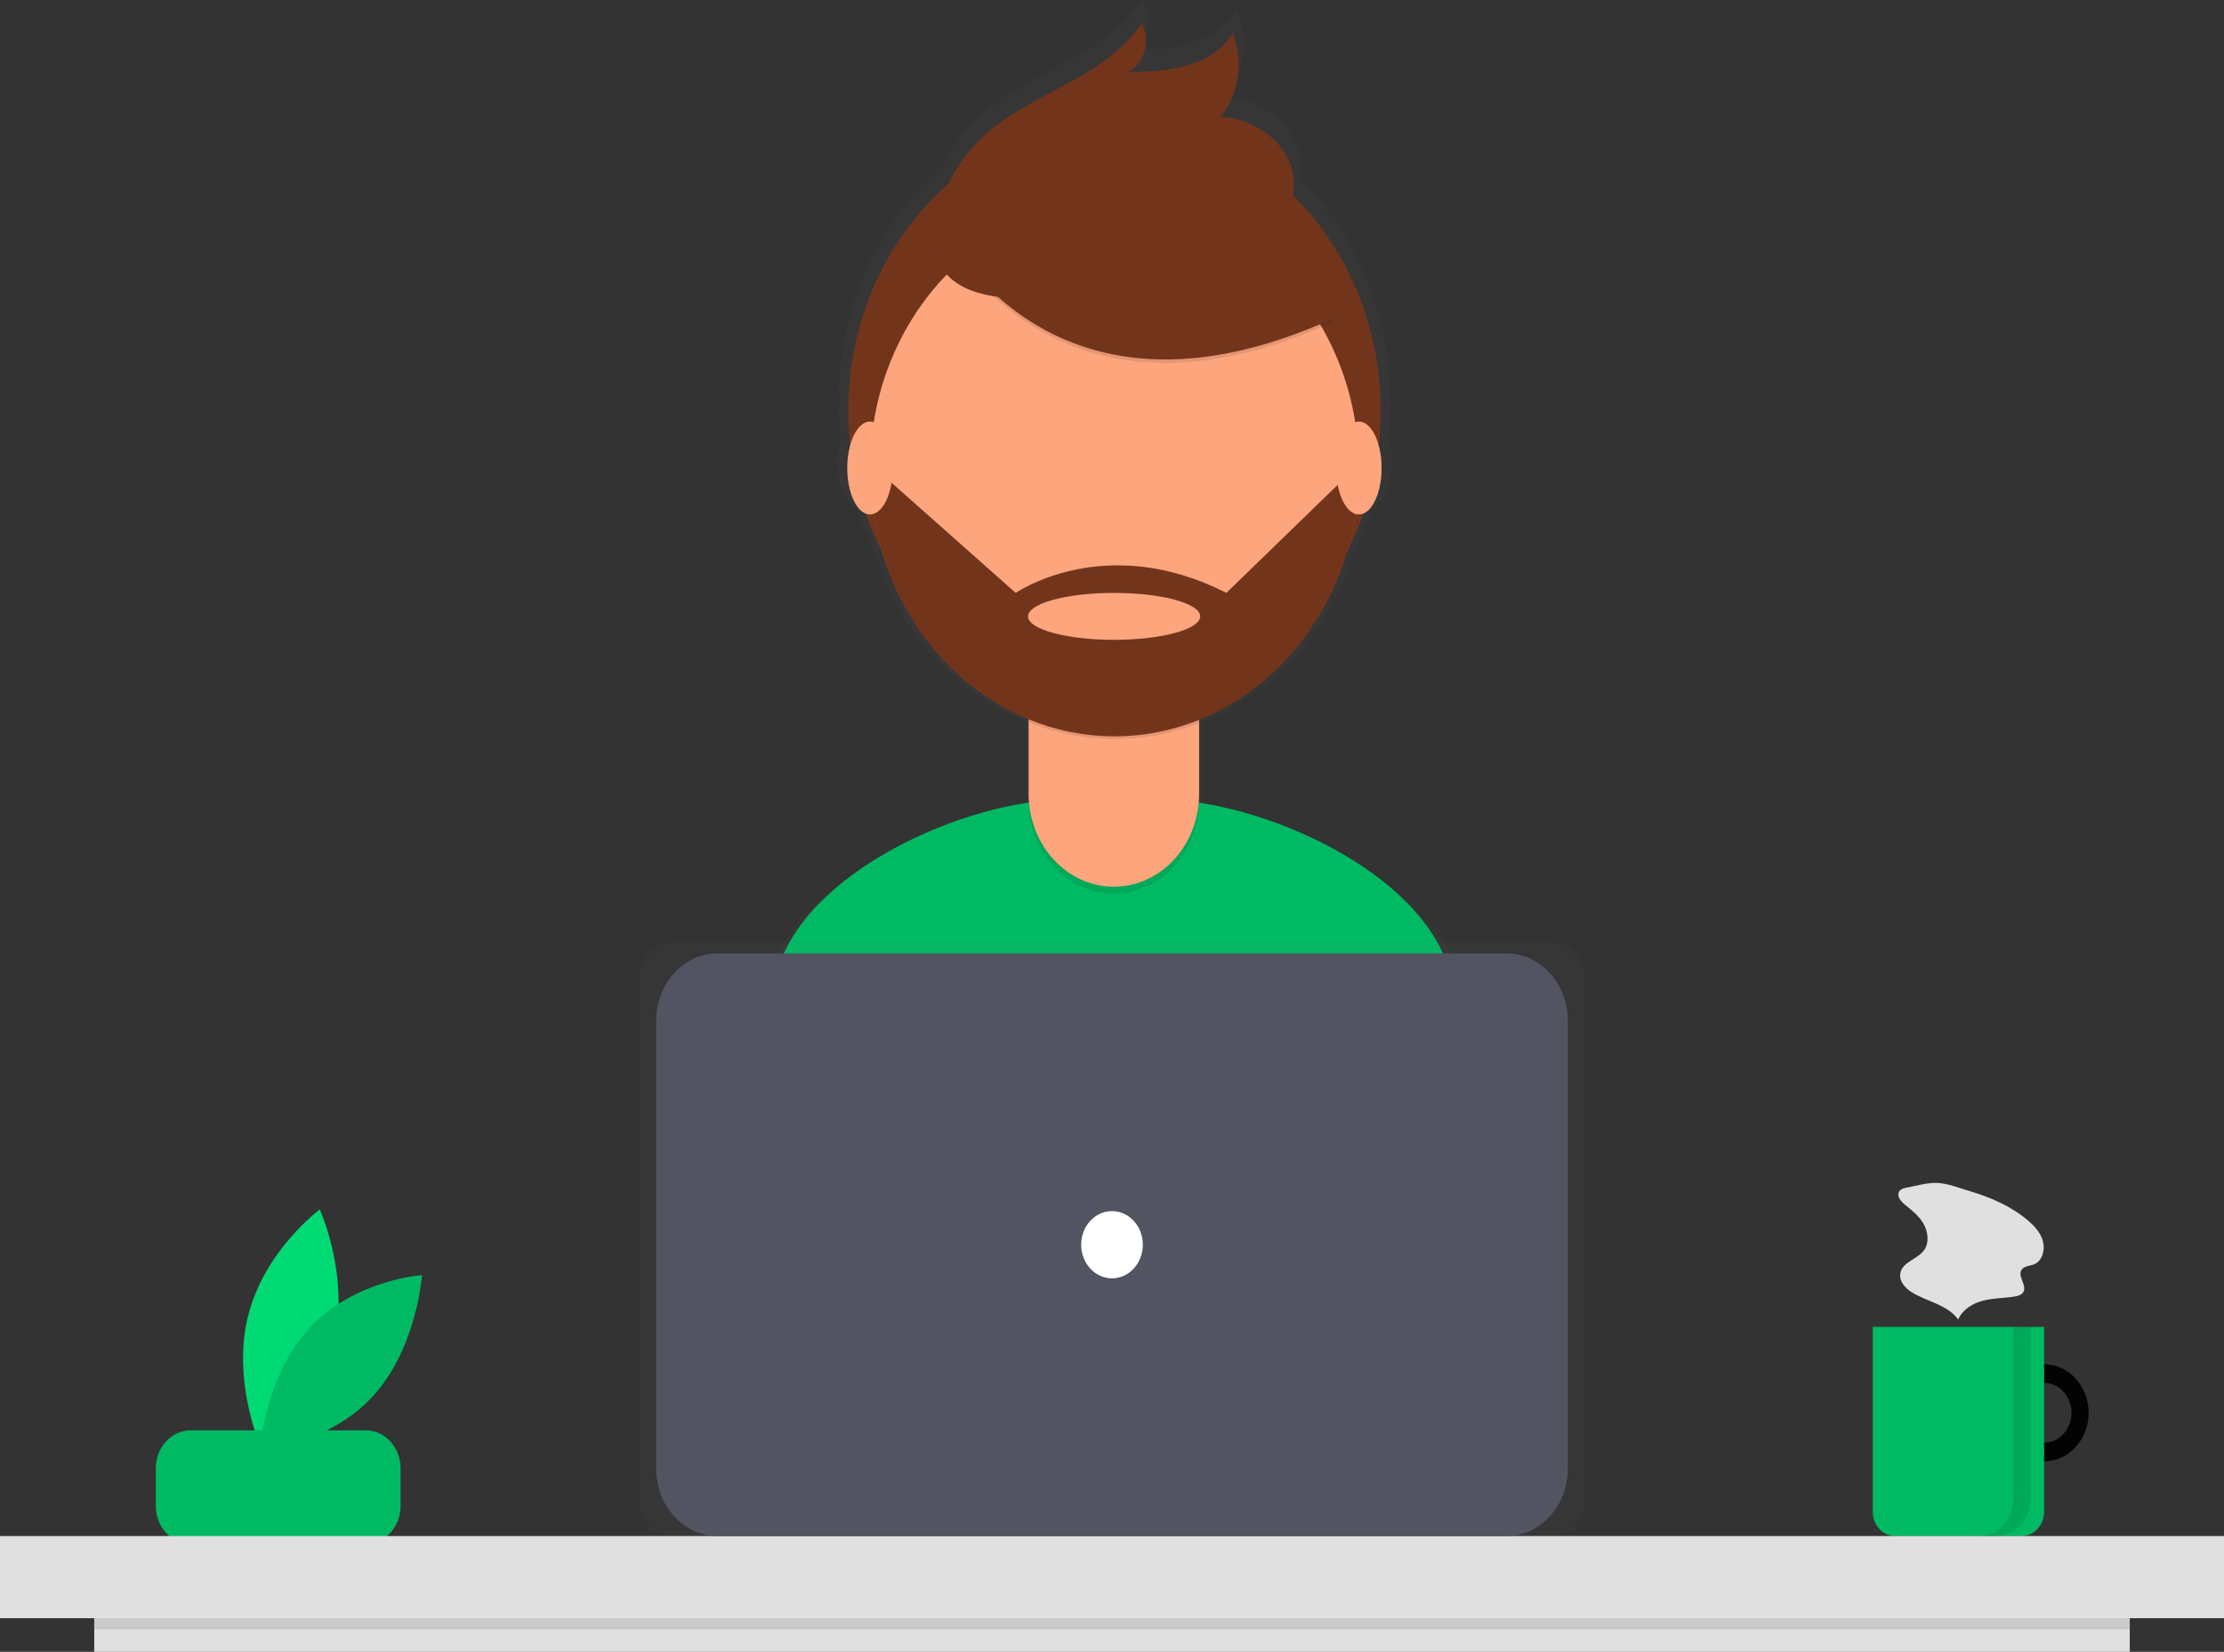 <svg width="206" height="153" viewBox="0 0 206 153" fill="none" xmlns="http://www.w3.org/2000/svg">
<rect x="0" y="0" width="206" height="153" fill="#333333" stroke="none"/>
<path d="M30.925 124.297C29.444 130.445 24.254 134.286 24.254 134.286C24.254 134.286 21.465 128.161 22.947 122.014C24.428 115.867 29.617 112.025 29.617 112.025C29.617 112.025 32.406 118.15 30.925 124.297Z" fill="#00DA74"/>
<path d="M28.678 122.997C24.53 127.464 24.066 134.283 24.066 134.283C24.066 134.283 30.328 133.859 34.476 129.393C38.624 124.926 39.089 118.107 39.089 118.107C39.089 118.107 32.827 118.53 28.678 122.997Z" fill="#00BA63"/>
<path d="M33.881 132.486H17.654C15.874 132.486 14.431 134.059 14.431 135.999V139.489C14.431 141.429 15.874 143.001 17.654 143.001H33.881C35.66 143.001 37.103 141.429 37.103 139.489V135.999C37.103 134.059 35.66 132.486 33.881 132.486Z" fill="#00BA63"/>
<path d="M189.336 126.362C188.52 126.362 187.722 126.626 187.043 127.12C186.365 127.614 185.836 128.317 185.524 129.139C185.211 129.96 185.13 130.865 185.289 131.737C185.448 132.609 185.841 133.411 186.418 134.04C186.995 134.669 187.73 135.097 188.531 135.27C189.331 135.444 190.161 135.355 190.915 135.015C191.669 134.674 192.313 134.098 192.767 133.358C193.22 132.619 193.462 131.749 193.462 130.86C193.462 129.667 193.028 128.523 192.254 127.68C191.48 126.836 190.43 126.362 189.336 126.362ZM189.336 133.627C188.834 133.627 188.343 133.465 187.925 133.161C187.508 132.857 187.182 132.424 186.99 131.919C186.798 131.413 186.747 130.857 186.845 130.32C186.943 129.783 187.185 129.29 187.54 128.903C187.895 128.516 188.348 128.252 188.841 128.145C189.333 128.038 189.844 128.093 190.308 128.303C190.772 128.512 191.168 128.867 191.447 129.322C191.726 129.777 191.875 130.312 191.875 130.86C191.875 131.594 191.608 132.298 191.131 132.817C190.655 133.336 190.009 133.627 189.336 133.627Z" fill="black"/>
<path opacity="0.1" d="M189.336 126.362C188.52 126.362 187.722 126.626 187.043 127.12C186.365 127.614 185.836 128.317 185.524 129.139C185.211 129.96 185.13 130.865 185.289 131.737C185.448 132.609 185.841 133.411 186.418 134.04C186.995 134.669 187.73 135.097 188.531 135.27C189.331 135.444 190.161 135.355 190.915 135.015C191.669 134.674 192.313 134.098 192.767 133.358C193.22 132.619 193.462 131.749 193.462 130.86C193.462 129.667 193.028 128.523 192.254 127.68C191.48 126.836 190.43 126.362 189.336 126.362ZM189.336 133.627C188.834 133.627 188.343 133.465 187.925 133.161C187.508 132.857 187.182 132.424 186.99 131.919C186.798 131.413 186.747 130.857 186.845 130.32C186.943 129.783 187.185 129.29 187.54 128.903C187.895 128.516 188.348 128.252 188.841 128.145C189.333 128.038 189.844 128.093 190.308 128.303C190.772 128.512 191.168 128.867 191.447 129.322C191.726 129.777 191.875 130.312 191.875 130.86C191.875 131.594 191.608 132.298 191.131 132.817C190.655 133.336 190.009 133.627 189.336 133.627Z" fill="#212121"/>
<path d="M173.465 122.903H189.336V140.022C189.336 140.62 189.118 141.193 188.73 141.616C188.343 142.038 187.817 142.276 187.268 142.276H175.533C174.985 142.276 174.459 142.038 174.071 141.616C173.683 141.193 173.465 140.62 173.465 140.022V122.903Z" fill="#00BA63"/>
<path d="M206 142.276H0V149.887H206V142.276Z" fill="#E0E0E0"/>
<g opacity="0.7">
<path opacity="0.7" d="M135.497 91.353C133.29 82.618 120.773 76.24 111.355 74.826C111.356 74.762 111.359 74.698 111.359 74.633V67.156C111.369 67.152 111.38 67.149 111.39 67.145V66.861C114.732 65.507 117.748 63.341 120.21 60.529C122.672 57.717 124.515 54.332 125.6 50.63C126.182 49.483 126.688 48.292 127.116 47.067C128.121 46.668 128.88 44.861 128.88 42.69C128.884 41.947 128.789 41.208 128.597 40.495C128.72 39.389 128.783 38.277 128.785 37.163C128.789 33.269 128.042 29.417 126.591 25.858C125.141 22.299 123.021 19.113 120.367 16.505C120.446 16.057 120.473 15.601 120.447 15.146C120.234 11.558 116.717 9.12 113.421 8.957C114.291 7.88 114.864 6.557 115.072 5.139C115.279 3.722 115.114 2.27 114.594 0.952C112.492 4.289 108.177 4.644 104.464 4.67C106.066 3.993 106.787 1.573 105.855 2.28882e-05C101.974 5.67 94.407 6.72 89.791 11.693C88.785 12.781 87.942 14.034 87.293 15.406C84.292 18.011 81.87 21.321 80.206 25.087C78.542 28.854 77.68 32.982 77.682 37.163C77.684 38.267 77.746 39.369 77.867 40.465C77.669 41.187 77.571 41.937 77.575 42.69C77.575 44.871 78.341 46.683 79.353 47.071C79.783 48.301 80.292 49.495 80.876 50.646C81.958 54.327 83.788 57.694 86.232 60.495C88.675 63.296 91.668 65.458 94.987 66.821V74.633C94.987 74.693 94.99 74.752 94.991 74.812C85.537 76.202 72.921 82.63 70.732 91.435C68.843 99.038 66.826 107.389 65.822 112.291C74.425 118.879 92.476 122.748 103.789 122.748C114.537 122.748 132.105 119.256 140.455 113.257C139.55 107.871 137.469 99.154 135.497 91.353Z" fill="url(#paint0_linear)"/>
</g>
<path d="M103.766 120.579C114.134 120.579 131.081 117.211 139.136 111.424C138.263 106.228 136.256 97.819 134.354 90.293C131.931 80.71 116.641 74.065 107.52 74.065H98.731C89.582 74.065 74.269 80.748 71.877 90.373C70.055 97.708 68.109 105.763 67.14 110.492C75.439 116.847 92.853 120.579 103.766 120.579Z" fill="#00BA63"/>
<path d="M103.23 64.882C116.843 64.882 127.879 52.855 127.879 38.018C127.879 23.181 116.843 11.154 103.23 11.154C89.617 11.154 78.582 23.181 78.582 38.018C78.582 52.855 89.617 64.882 103.23 64.882Z" fill="#72351C"/>
<path opacity="0.1" d="M95.275 60.394H111.069V74.164C111.069 76.447 110.237 78.636 108.756 80.25C107.275 81.864 105.266 82.771 103.172 82.771H103.172C101.077 82.771 99.069 81.864 97.588 80.25C96.107 78.636 95.275 76.447 95.275 74.164V60.394H95.275Z" fill="black"/>
<path d="M97.54 59.756H108.803C109.404 59.756 109.98 60.016 110.405 60.479C110.83 60.942 111.069 61.57 111.069 62.225V73.527C111.069 75.809 110.237 77.999 108.756 79.613C107.275 81.227 105.266 82.133 103.172 82.133H103.172C101.077 82.133 99.069 81.227 97.588 79.613C96.107 77.999 95.275 75.809 95.275 73.527V62.225C95.275 61.57 95.514 60.942 95.939 60.479C96.363 60.016 96.94 59.756 97.54 59.756Z" fill="#FDA57D"/>
<path opacity="0.1" d="M95.304 66.893C100.394 68.966 105.997 68.983 111.098 66.941V64.826H95.304V66.893Z" fill="black"/>
<path d="M103.23 68.046C115.733 68.046 125.868 57 125.868 43.373C125.868 29.747 115.733 18.701 103.23 18.701C90.728 18.701 80.593 29.747 80.593 43.373C80.593 57 90.728 68.046 103.23 68.046Z" fill="#FDA57D"/>
<path opacity="0.1" d="M87.106 20.931C87.106 20.931 96.646 42.038 123.558 29.777L117.293 19.069L106.186 14.723L87.106 20.931Z" fill="black"/>
<path d="M87.106 20.621C87.106 20.621 96.646 41.727 123.558 29.467L117.293 18.758L106.186 14.413L87.106 20.621Z" fill="#72351C"/>
<path d="M87.021 19.195C87.664 17.024 88.775 15.054 90.262 13.449C94.716 8.651 102.015 7.639 105.759 2.169C106.658 3.687 105.962 6.021 104.417 6.674C107.999 6.648 112.162 6.306 114.189 3.087C114.69 4.359 114.85 5.76 114.65 7.127C114.45 8.494 113.897 9.771 113.057 10.809C116.237 10.966 119.63 13.318 119.835 16.78C119.972 19.086 118.645 21.27 116.906 22.592C115.167 23.915 113.064 24.522 110.993 25.02C104.948 26.472 83.076 32.56 87.021 19.195Z" fill="#72351C"/>
<path d="M125.867 43.589H125.267L113.591 54.919C102.342 49.176 94.083 54.919 94.083 54.919L81.837 44.055L80.602 44.224C80.77 50.7 83.267 56.843 87.555 61.329C91.843 65.815 97.578 68.282 103.521 68.199C109.465 68.116 115.139 65.488 119.32 60.884C123.501 56.279 125.853 50.067 125.867 43.589ZM103.196 59.264C98.792 59.264 95.222 58.291 95.222 57.091C95.222 55.891 98.792 54.919 103.196 54.919C107.6 54.919 111.17 55.891 111.17 57.091C111.17 58.291 107.6 59.264 103.196 59.264Z" fill="#72351C"/>
<path d="M80.584 47.653C81.747 47.653 82.69 45.727 82.69 43.35C82.69 40.973 81.747 39.047 80.584 39.047C79.421 39.047 78.478 40.973 78.478 43.35C78.478 45.727 79.421 47.653 80.584 47.653Z" fill="#FDA57D"/>
<path d="M125.865 47.653C127.028 47.653 127.971 45.727 127.971 43.35C127.971 40.973 127.028 39.047 125.865 39.047C124.702 39.047 123.759 40.973 123.759 43.35C123.759 45.727 124.702 47.653 125.865 47.653Z" fill="#FDA57D"/>
<g opacity="0.7">
<path opacity="0.7" d="M143.728 87.294H62.272C60.574 87.294 59.197 88.795 59.197 90.645V138.925C59.197 140.775 60.574 142.276 62.272 142.276H143.728C145.426 142.276 146.803 140.775 146.803 138.925V90.645C146.803 88.795 145.426 87.294 143.728 87.294Z" fill="url(#paint1_linear)"/>
</g>
<path d="M139.525 88.309H66.475C63.332 88.309 60.784 91.085 60.784 94.511V136.074C60.784 139.499 63.332 142.276 66.475 142.276H139.525C142.668 142.276 145.216 139.499 145.216 136.074V94.511C145.216 91.085 142.668 88.309 139.525 88.309Z" fill="#535461"/>
<path d="M103 118.406C104.578 118.406 105.857 117.012 105.857 115.292C105.857 113.573 104.578 112.179 103 112.179C101.422 112.179 100.143 113.573 100.143 115.292C100.143 117.012 101.422 118.406 103 118.406Z" fill="white"/>
<path d="M197.271 149.887H8.729V153H197.271V149.887Z" fill="#E0E0E0"/>
<path opacity="0.1" d="M197.271 149.887H8.729V150.924H197.271V149.887Z" fill="black"/>
<path opacity="0.1" d="M186.479 122.903V138.903C186.479 139.797 186.153 140.655 185.573 141.288C184.992 141.92 184.205 142.276 183.384 142.276H184.971C185.792 142.276 186.579 141.92 187.16 141.288C187.74 140.655 188.066 139.797 188.066 138.903V122.903H186.479Z" fill="black"/>
<path d="M176.597 110.007C176.329 110.057 176.027 110.136 175.896 110.395C175.688 110.806 176.065 111.27 176.41 111.553C177.046 112.075 177.716 112.588 178.148 113.317C178.581 114.045 178.716 115.063 178.244 115.761C177.627 116.673 176.155 116.869 176.012 117.992C175.921 118.712 176.492 119.327 177.071 119.689C178.501 120.581 180.344 120.819 181.379 122.216C181.808 121.256 182.766 120.701 183.721 120.464C184.676 120.227 185.668 120.245 186.637 120.084C186.949 120.032 187.301 119.928 187.441 119.619C187.712 119.02 186.94 118.302 187.206 117.701C187.409 117.244 188.004 117.279 188.439 117.096C189.147 116.798 189.439 115.805 189.238 115.007C189.037 114.209 188.47 113.586 187.873 113.075C186.265 111.698 184.331 110.888 182.375 110.305C181.465 110.034 180.397 109.609 179.452 109.568C178.54 109.528 177.5 109.839 176.597 110.007Z" fill="#E0E0E0"/>
<defs>
<linearGradient id="paint0_linear" x1="44894.1" y1="79799" x2="44894.1" y2="14607" gradientUnits="userSpaceOnUse">
<stop stop-color="#808080" stop-opacity="0.25"/>
<stop offset="0.535" stop-color="#808080" stop-opacity="0.12"/>
<stop offset="1" stop-color="#808080" stop-opacity="0.1"/>
</linearGradient>
<linearGradient id="paint1_linear" x1="42611" y1="33933.9" x2="42611" y2="20854.1" gradientUnits="userSpaceOnUse">
<stop stop-color="#808080" stop-opacity="0.25"/>
<stop offset="0.535" stop-color="#808080" stop-opacity="0.12"/>
<stop offset="1" stop-color="#808080" stop-opacity="0.1"/>
</linearGradient>
</defs>
</svg>
